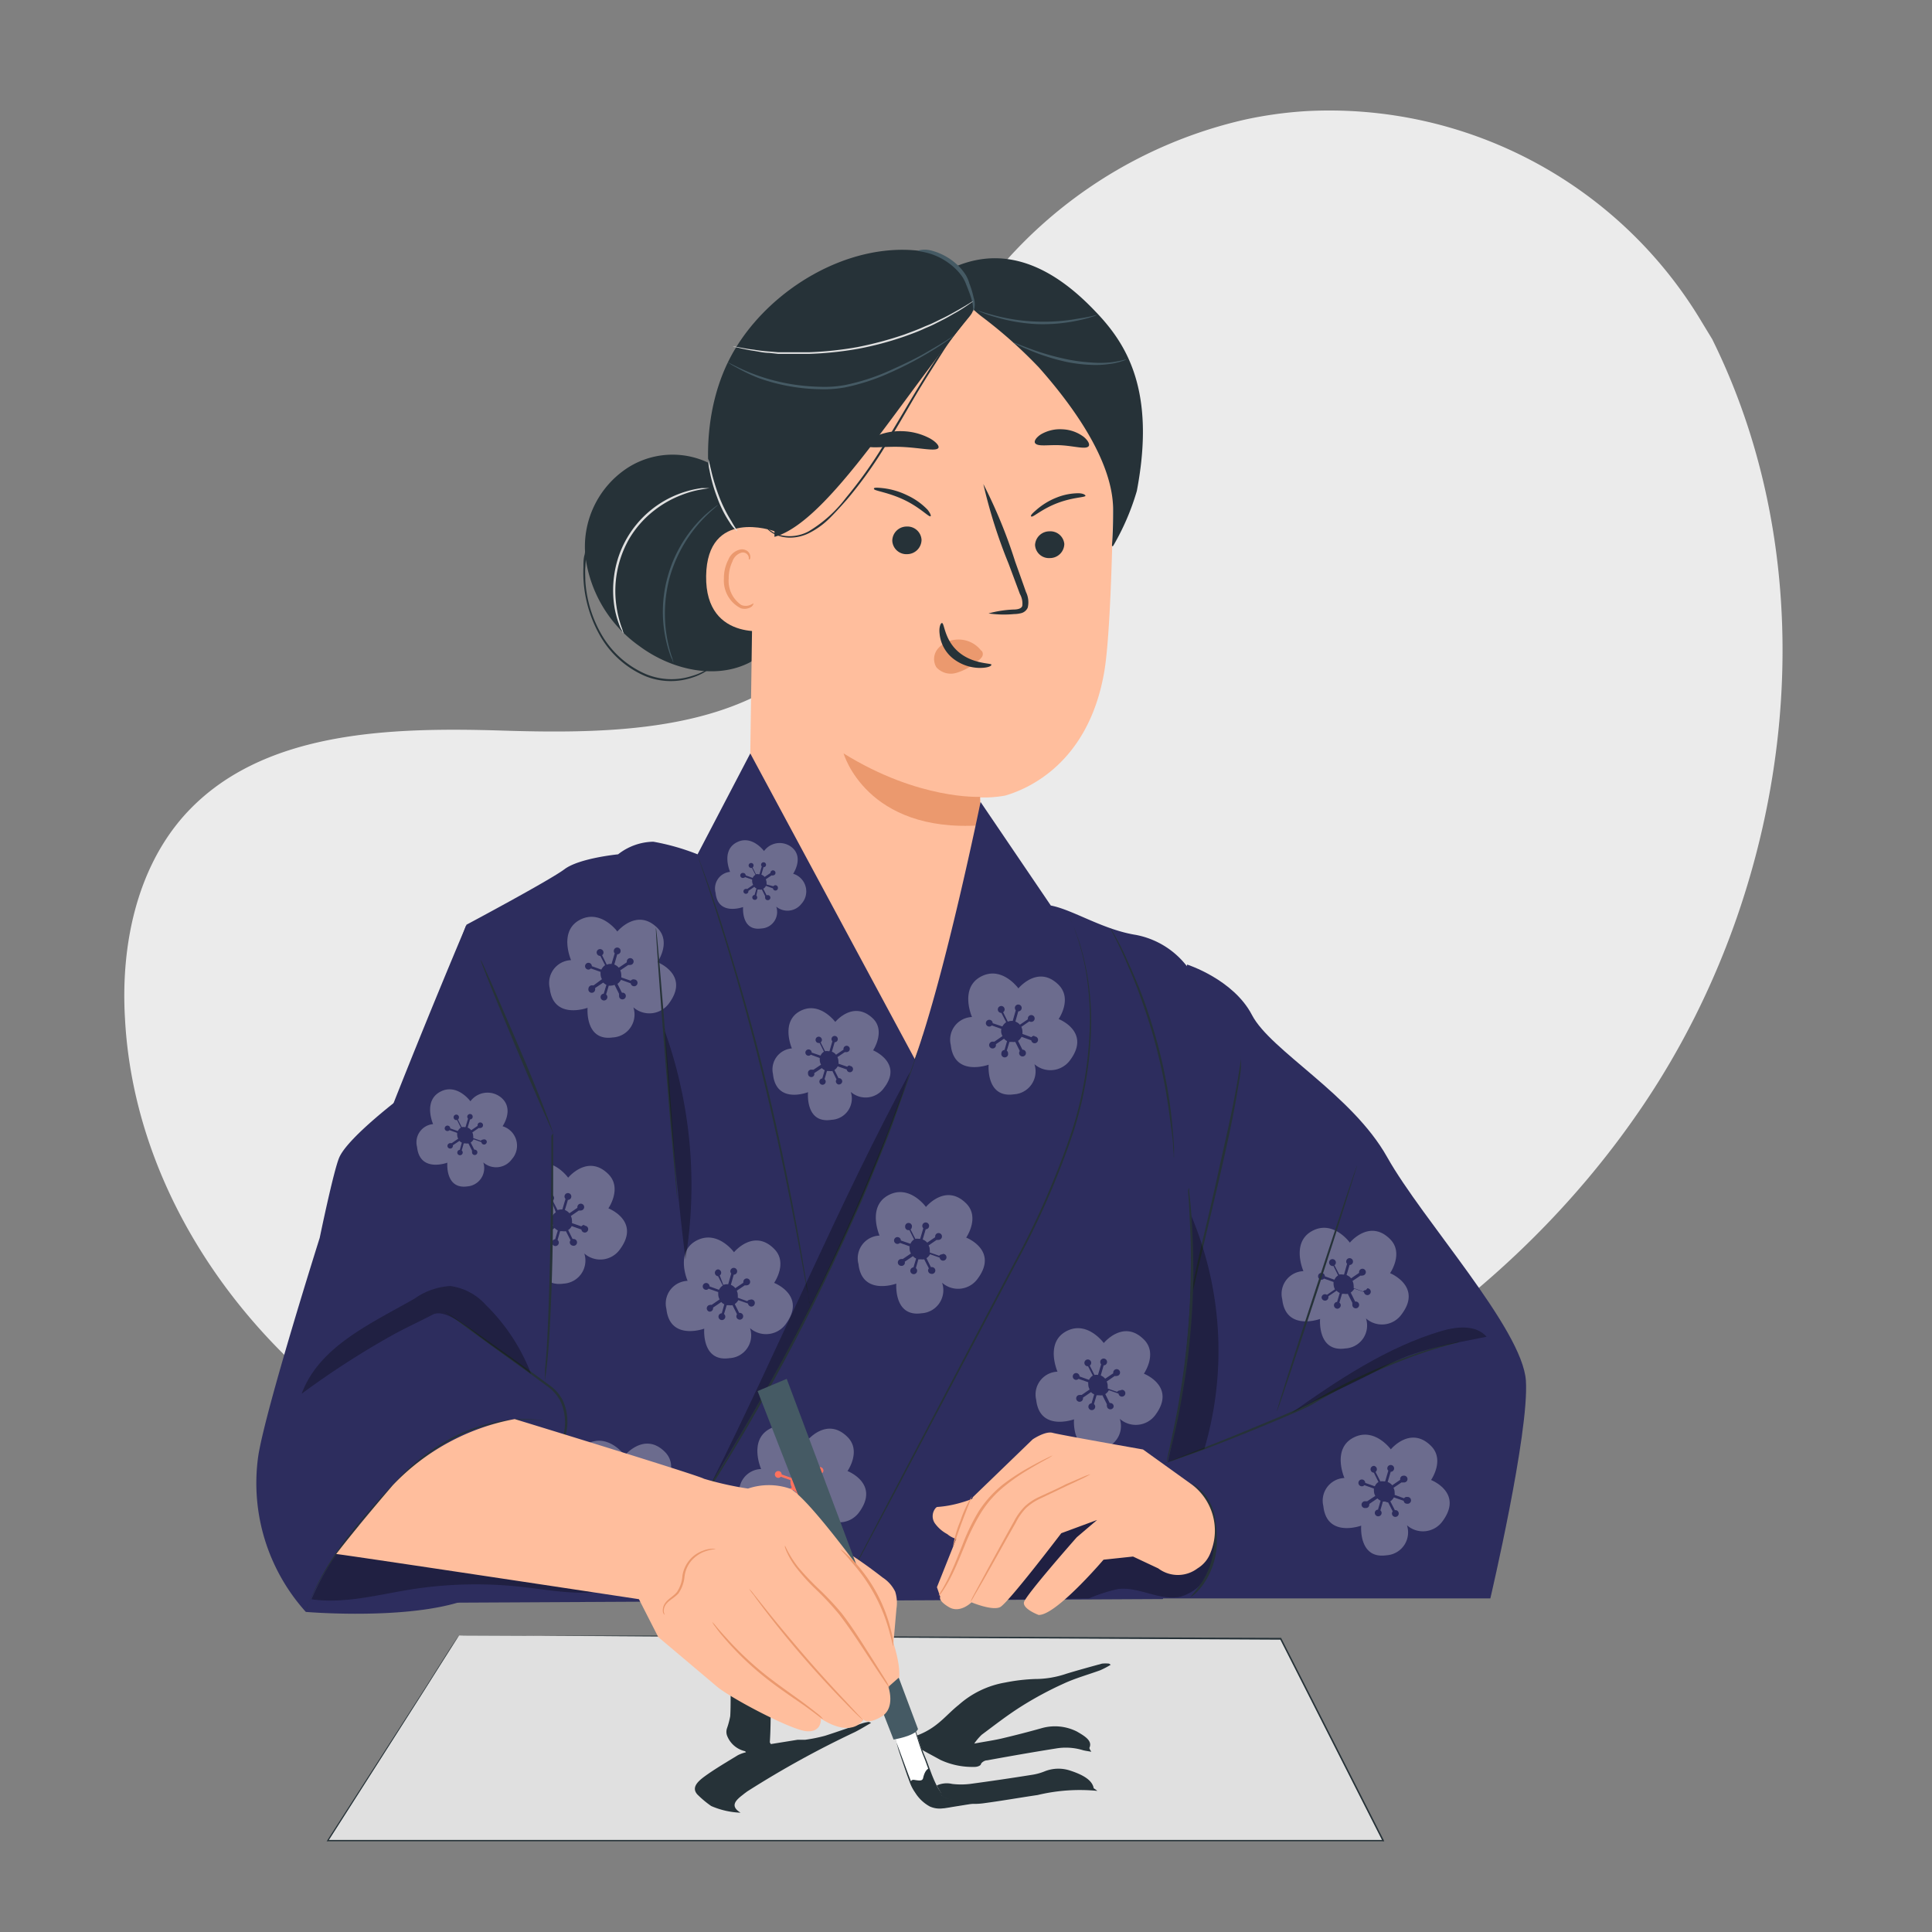 <svg xmlns="http://www.w3.org/2000/svg" viewBox="0 0 153.19 153.19"><rect x="0" y="0" width="153.19" height="153.19" fill="#808080" stroke="none"/><defs><style>.cls-1{fill:#ebebeb;}.cls-2{fill:#263238;}.cls-3{fill:#ffbe9d;}.cls-4{fill:#eb996e;}.cls-5{fill:#455a64;}.cls-6{fill:#e0e0e0;}.cls-7{fill:#2d2d5e;}.cls-8{opacity:0.3;}.cls-9{fill:#fff;}.cls-10{fill:#ff725e;}.cls-11,.cls-12{fill:none;}.cls-11{stroke:#fff2ec;stroke-miterlimit:10;}</style></defs><title>4612875</title><g id="Background_Simple" data-name="Background Simple"><path class="cls-1" d="M151.69,30.76l-.79-1.3a34.39,34.39,0,0,0-31.38-16.78,31.91,31.91,0,0,0-4.86.67A36.1,36.1,0,0,0,88.92,35.72c-2.45,6.57-3.13,14.14-7.78,19.36-6,6.79-16.31,7-25.33,6.72s-19.29,0-25.31,6.77c-3.77,4.27-5,10.34-4.66,16.06.8,15.14,11.35,28.67,24.76,35.4s29.21,7.33,43.89,4.37c20.57-4.15,40.12-15.53,51.88-33.12S161.1,49.74,151.69,30.76Z" transform="translate(-15.93 -3.87)"/></g><g id="Character"><path class="cls-2" d="M78.94,48.24a10.76,10.76,0,0,0-5.89-7.12h0a6.6,6.6,0,0,0-7.27-.21,7.46,7.46,0,0,0-3.42,7.19,10.31,10.31,0,0,0,4.27,7c2.49,1.85,6,2.7,8.74,1.3A7.53,7.53,0,0,0,78.94,48.24Z" transform="translate(-15.93 -3.87)"/><path class="cls-3" d="M93.87,75.61Z" transform="translate(-15.93 -3.87)"/><path class="cls-3" d="M104.23,41.7A14.47,14.47,0,0,0,91,27.05,14.06,14.06,0,0,0,75.75,40.39L75.3,72.08a2.73,2.73,0,0,0,.56,1.7c2,2.63,9.38,20.06,12.4,20.34S90.16,78,92.57,76.55a2.68,2.68,0,0,0,1.26-2.37l-.19-7.08a0,0,0,0,1,0,0,9.34,9.34,0,0,0,2-.15c1.86-.54,6.54-2.59,7.82-9.66C103.91,54.89,104.14,48.28,104.23,41.7Z" transform="translate(-15.93 -3.87)"/><path class="cls-2" d="M94.31,52.51a8.69,8.69,0,0,1,2-.31c.32,0,.63-.08.68-.3a1.54,1.54,0,0,0-.19-.93l-.9-2.41a41.09,41.09,0,0,1-2-6.31,39.73,39.73,0,0,1,2.52,6.14c.3.84.59,1.65.86,2.42a1.84,1.84,0,0,1,.14,1.24.77.77,0,0,1-.53.44,2.36,2.36,0,0,1-.55.07A8.61,8.61,0,0,1,94.31,52.51Z" transform="translate(-15.93 -3.87)"/><path class="cls-2" d="M100.32,47a1.14,1.14,0,0,1-1.15,1.12A1.1,1.1,0,0,1,98,47.08,1.14,1.14,0,0,1,99.14,46,1.11,1.11,0,0,1,100.32,47Z" transform="translate(-15.93 -3.87)"/><path class="cls-2" d="M102,43.19c-.1.13-1,.11-2.2.56s-1.92,1.11-2.07,1.08,0-.21.34-.5a5.5,5.5,0,0,1,1.62-1,4.73,4.73,0,0,1,1.79-.35C101.87,43,102,43.13,102,43.19Z" transform="translate(-15.93 -3.87)"/><path class="cls-2" d="M89,46.68a1.15,1.15,0,0,1-1.14,1.13,1.12,1.12,0,0,1-1.18-1.06,1.14,1.14,0,0,1,1.14-1.13A1.12,1.12,0,0,1,89,46.68Z" transform="translate(-15.93 -3.87)"/><path class="cls-2" d="M89.69,44.81c-.18,0-.86-.73-2.08-1.31s-2.28-.7-2.37-.84.17-.14.64-.09a5.9,5.9,0,0,1,2,.58,5.32,5.32,0,0,1,1.6,1.14C89.73,44.61,89.78,44.81,89.69,44.81Z" transform="translate(-15.93 -3.87)"/><path class="cls-4" d="M93.64,67.05s-4.84.27-10.82-3.44c0,0,1.79,6.32,10.88,5.7Z" transform="translate(-15.93 -3.87)"/><path class="cls-4" d="M93.73,55.46a2.26,2.26,0,0,0-2-.87,2.06,2.06,0,0,0-1.43.71,1.27,1.27,0,0,0-.13,1.47,1.53,1.53,0,0,0,1.63.44,4.46,4.46,0,0,0,1.62-.9,1.38,1.38,0,0,0,.37-.35.42.42,0,0,0,0-.46" transform="translate(-15.93 -3.87)"/><path class="cls-2" d="M90.62,53.27c.2,0,.18,1.33,1.32,2.3s2.6.87,2.6,1-.32.26-.94.26a3.5,3.5,0,0,1-2.17-.8,2.86,2.86,0,0,1-1-1.93C90.37,53.59,90.52,53.26,90.62,53.27Z" transform="translate(-15.93 -3.87)"/><path class="cls-2" d="M90.34,39.38c-.17.31-1.38,0-2.86-.07s-2.71.18-2.86-.14c-.07-.16.18-.44.7-.69a4.85,4.85,0,0,1,2.19-.42,4.93,4.93,0,0,1,2.17.58C90.18,38.93,90.41,39.23,90.34,39.38Z" transform="translate(-15.93 -3.87)"/><path class="cls-2" d="M102.25,39.25c-.22.27-1.08,0-2.12-.07S98.22,39.32,98,39c-.09-.14.06-.42.45-.68a3,3,0,0,1,1.73-.41,3,3,0,0,1,1.68.6C102.24,38.83,102.35,39.12,102.25,39.25Z" transform="translate(-15.93 -3.87)"/><path class="cls-2" d="M92,25.42a4.22,4.22,0,0,0-3.31-1.68c-5.57-.59-11.6,3-14.49,7.83S71.48,43.33,74,48.35l2.81-1.81c4.31-.46,10.32-10.76,16.08-17.69C93.59,28,92.63,26.35,92,25.42Z" transform="translate(-15.93 -3.87)"/><path class="cls-2" d="M102.78,28.56C100.35,26,96.44,23,91.71,25c-.64,1.38.86,3.06,2.1,4A36.82,36.82,0,0,1,98.3,33c2.46,2.77,5.89,7.3,5.89,11.28,0,3.07-.2,2.93,0,2.88a19.32,19.32,0,0,0,1.88-4.36C107.6,34.78,105.22,31.09,102.78,28.56Z" transform="translate(-15.93 -3.87)"/><path class="cls-3" d="M77.34,46c-.13-.07-5.34-1.86-5.42,3.54s5.36,4.36,5.37,4.2S77.34,46,77.34,46Z" transform="translate(-15.93 -3.87)"/><path class="cls-4" d="M75.67,51.71s-.1.06-.26.13a.92.92,0,0,1-.7,0,2.31,2.31,0,0,1-1-2.1A3.06,3.06,0,0,1,74,48.4a1.09,1.09,0,0,1,.72-.71.48.48,0,0,1,.55.27c.07.15,0,.26.06.27s.12-.09.08-.32a.61.61,0,0,0-.21-.34.74.74,0,0,0-.52-.14,1.33,1.33,0,0,0-1,.82,3.16,3.16,0,0,0-.35,1.5,2.45,2.45,0,0,0,1.34,2.35,1,1,0,0,0,.86-.13C75.66,51.84,75.69,51.72,75.67,51.71Z" transform="translate(-15.93 -3.87)"/><path class="cls-5" d="M88.71,23.74a2,2,0,0,1,1.08,0,4.78,4.78,0,0,1,2.26,1.34,4.35,4.35,0,0,1,.46.6,2.61,2.61,0,0,1,.28.66,7.24,7.24,0,0,1,.34,1.12,1.67,1.67,0,0,1,0,1.09c-.06,0,0-.42-.18-1-.09-.31-.23-.67-.39-1.07a3.56,3.56,0,0,0-.28-.59,4.32,4.32,0,0,0-.43-.55A5.15,5.15,0,0,0,89.73,24C89.12,23.81,88.71,23.8,88.71,23.74Z" transform="translate(-15.93 -3.87)"/><path class="cls-6" d="M74.39,46a2.68,2.68,0,0,1-.6-.7,9.14,9.14,0,0,1-1-2,12.05,12.05,0,0,1-.6-2.13,3.41,3.41,0,0,1-.09-.91s.08.34.21.88a16,16,0,0,0,.64,2.1,11.39,11.39,0,0,0,1,2C74.18,45.67,74.41,45.94,74.39,46Z" transform="translate(-15.93 -3.87)"/><path class="cls-2" d="M92.88,28.85l-.16.2-.46.57c-.4.51-1,1.24-1.6,2.19s-1.36,2.11-2.13,3.41S86.93,38,86,39.45a33.56,33.56,0,0,1-2.89,4c-.5.57-1,1.12-1.47,1.58a6.37,6.37,0,0,1-1.54,1.1,3.42,3.42,0,0,1-1.51.37,2.9,2.9,0,0,1-1.15-.23,2.19,2.19,0,0,1-.62-.41l-.13-.14,0-.06a2.75,2.75,0,0,0,.81.55A3.18,3.18,0,0,0,80.05,46,10.4,10.4,0,0,0,83,43.35a34.51,34.51,0,0,0,2.87-4c.93-1.48,1.76-2.92,2.54-4.22s1.5-2.46,2.16-3.4a26.75,26.75,0,0,1,1.65-2.16L92.7,29C92.81,28.91,92.87,28.84,92.88,28.85Z" transform="translate(-15.93 -3.87)"/><path class="cls-2" d="M73.5,55.32a3,3,0,0,1-.49.81,4.61,4.61,0,0,1-2.14,1.45,5.38,5.38,0,0,1-3.8-.11,7.55,7.55,0,0,1-3.5-3.09,10.11,10.11,0,0,1-1.38-5.55c0-.35,0-.68.1-1a11.58,11.58,0,0,1,.4-1.75,9.31,9.31,0,0,1,1.14-2.33c.16-.26.33-.44.42-.57l.16-.18s-.2.27-.52.79a9.71,9.71,0,0,0-1.08,2.33,10.07,10.07,0,0,0-.38,1.73c-.06.31-.06.64-.09,1s0,.69,0,1.05a9.74,9.74,0,0,0,1.36,4.41,7.5,7.5,0,0,0,3.42,3,5.3,5.3,0,0,0,3.7.15A4.6,4.6,0,0,0,73,56.09,6.4,6.4,0,0,0,73.5,55.32Z" transform="translate(-15.93 -3.87)"/><path class="cls-6" d="M65.37,54.1,65.29,54c0-.1-.12-.23-.19-.42a7.3,7.3,0,0,1-.46-1.64,8.45,8.45,0,0,1,0-2.53,8.09,8.09,0,0,1,5.29-6.44,8.11,8.11,0,0,1,1.65-.4c.2,0,.36,0,.47,0h.16l-.62.1a7.86,7.86,0,0,0-1.62.45,8.28,8.28,0,0,0-2.16,1.22,8,8,0,0,0-2,2.27,8.33,8.33,0,0,0-1,5.34,8.7,8.7,0,0,0,.4,1.64A3.52,3.52,0,0,1,65.37,54.1Z" transform="translate(-15.93 -3.87)"/><path class="cls-5" d="M69.33,56.41a.94.94,0,0,1-.06-.12c0-.09-.1-.21-.16-.38a10.33,10.33,0,0,1-.22-6.38,10.49,10.49,0,0,1,2.43-4.31,8.83,8.83,0,0,1,1.1-1c.14-.12.26-.19.33-.25l.13-.07-.42.37a12.57,12.57,0,0,0-1.06,1.05,11.18,11.18,0,0,0-2.35,4.26,11,11,0,0,0-.23,4.87,10.84,10.84,0,0,0,.36,1.45A3.14,3.14,0,0,1,69.33,56.41Z" transform="translate(-15.93 -3.87)"/><path class="cls-6" d="M74.05,31.36l.2,0,.57.1c.25.05.55.1.91.14a11.72,11.72,0,0,0,1.2.14l.7.06.77,0c.53,0,1.09,0,1.68,0a27.33,27.33,0,0,0,3.84-.41,28.36,28.36,0,0,0,3.73-1c.56-.21,1.09-.4,1.57-.62.24-.1.48-.19.7-.3l.64-.31c.41-.19.76-.39,1.07-.56s.58-.33.8-.46l.49-.3a1.11,1.11,0,0,1,.18-.09.62.62,0,0,1-.16.12l-.48.33c-.21.14-.47.31-.78.48s-.66.39-1.07.59l-.63.32c-.22.11-.46.21-.7.31-.48.23-1,.42-1.58.63a25.42,25.42,0,0,1-3.75,1,27.67,27.67,0,0,1-3.86.4c-.6,0-1.17,0-1.7,0l-.76,0-.71-.08c-.45,0-.85-.11-1.21-.16s-.65-.12-.9-.17l-.57-.13C74.11,31.39,74.05,31.37,74.05,31.36Z" transform="translate(-15.93 -3.87)"/><path class="cls-5" d="M91.56,30.49l-.15.12a5.4,5.4,0,0,1-.45.33c-.4.28-1,.67-1.75,1.1a27.34,27.34,0,0,1-2.73,1.39,16.71,16.71,0,0,1-3.56,1.16,9.29,9.29,0,0,1-2,.14,14.6,14.6,0,0,1-1.8-.14,15.28,15.28,0,0,1-3-.73A14,14,0,0,1,74.31,33a5.23,5.23,0,0,1-.49-.28c-.11-.07-.17-.1-.16-.11s.24.12.68.33a14.66,14.66,0,0,0,1.89.78,15.42,15.42,0,0,0,3,.69,16.54,16.54,0,0,0,1.79.13,8.92,8.92,0,0,0,1.91-.14,16.8,16.8,0,0,0,3.53-1.14c1-.45,2-.92,2.73-1.34s1.36-.79,1.77-1.05l.47-.31C91.5,30.51,91.55,30.48,91.56,30.49Z" transform="translate(-15.93 -3.87)"/><path class="cls-5" d="M102.9,28.85a1.52,1.52,0,0,1-.35.13,8.55,8.55,0,0,1-1,.27,13.44,13.44,0,0,1-3.38.32A13.71,13.71,0,0,1,94.83,29a7.31,7.31,0,0,1-1-.34,1.19,1.19,0,0,1-.34-.16s.51.17,1.34.39a15.09,15.09,0,0,0,3.32.48,15.28,15.28,0,0,0,3.35-.25C102.38,29,102.89,28.82,102.9,28.85Z" transform="translate(-15.93 -3.87)"/><path class="cls-5" d="M105.22,32.38a1.12,1.12,0,0,1-.34.13,2.56,2.56,0,0,1-.41.12,4,4,0,0,1-.56.1,7.67,7.67,0,0,1-1.49.07,12.28,12.28,0,0,1-1.81-.21,16.35,16.35,0,0,1-3.15-1c-.39-.16-.7-.3-.91-.41a1.71,1.71,0,0,1-.32-.19s.49.2,1.27.49a20.18,20.18,0,0,0,3.14.9,13.73,13.73,0,0,0,1.79.23,8.46,8.46,0,0,0,1.46,0C104.72,32.53,105.21,32.34,105.22,32.38Z" transform="translate(-15.93 -3.87)"/><path class="cls-7" d="M110.06,80.35s3.67,1.17,5.14,4,7.93,6.29,10.72,11.27,10.73,13.62,11,17.73-2.82,17.26-2.82,17.26h-26l-2.45-33.63Z" transform="translate(-15.93 -3.87)"/><path class="cls-7" d="M75.42,63.61l-4.18,8a18,18,0,0,0-3.51-1,4.64,4.64,0,0,0-2.79,1s-3.08.3-4.25,1.18-7.77,4.4-7.77,4.4S38.69,110.67,39.13,116s2.2,15,2.2,15l66.81-.34s3.43-21.8,3.58-30.6a130.82,130.82,0,0,0-1.62-19.5A6.68,6.68,0,0,0,106,78c-2.64-.42-5-2-6.75-2.33l-5.57-8.21s-2.79,13.66-5.22,20.38Z" transform="translate(-15.93 -3.87)"/><path class="cls-2" d="M89.08,86l0,.12-.11.36-.46,1.37c-.19.59-.44,1.32-.75,2.16s-.63,1.79-1,2.83-.84,2.2-1.34,3.41-1,2.52-1.64,3.88c-1.19,2.71-2.57,5.66-4.12,8.71s-3.14,5.89-4.63,8.45c-.76,1.27-1.48,2.49-2.18,3.6s-1.36,2.15-2,3.09-1.18,1.77-1.68,2.51-.94,1.36-1.31,1.87L67,129.52l-.22.3c0,.07-.08.11-.08.1l.07-.11.21-.31.81-1.19c.36-.51.79-1.14,1.28-1.89s1.06-1.57,1.66-2.52,1.27-2,2-3.1,1.41-2.32,2.16-3.6c1.49-2.56,3.06-5.41,4.62-8.45s2.93-6,4.13-8.69c.59-1.36,1.15-2.65,1.64-3.87s1-2.36,1.36-3.4.76-2,1.07-2.83.57-1.55.78-2.14.37-1,.49-1.36l.13-.35C89.06,86,89.07,86,89.08,86Z" transform="translate(-15.93 -3.87)"/><path class="cls-2" d="M80.11,107.21a.66.66,0,0,1,0-.09l-.06-.27c0-.26-.11-.61-.19-1-.17-.93-.41-2.25-.71-3.87-.62-3.26-1.52-7.76-2.72-12.68s-2.49-9.32-3.5-12.48c-.5-1.58-.92-2.86-1.22-3.73-.14-.44-.26-.78-.34-1l-.08-.26,0-.1s0,0,0,.09l.1.26.37,1c.32.87.76,2.15,1.28,3.72,1,3.16,2.34,7.56,3.54,12.48s2.09,9.43,2.68,12.7c.29,1.63.51,3,.65,3.87l.17,1.06,0,.28A.62.62,0,0,1,80.11,107.21Z" transform="translate(-15.93 -3.87)"/><path class="cls-2" d="M100.72,76.59a.73.73,0,0,1,.07.13l.18.4c.07.18.17.39.26.66s.22.56.32.91a20.89,20.89,0,0,1,.61,2.59,22.48,22.48,0,0,1,.29,3.5,29.25,29.25,0,0,1-1.46,9A64.72,64.72,0,0,1,96.51,104L87,122l-2.9,5.43c-.35.64-.62,1.13-.8,1.48l-.21.38-.08.12.06-.13.2-.39.77-1.49c.68-1.29,1.65-3.16,2.86-5.45,2.42-4.61,5.78-11,9.48-18a65.79,65.79,0,0,0,4.48-10.22,29.68,29.68,0,0,0,1.49-9,23.91,23.91,0,0,0-.26-3.49,19.33,19.33,0,0,0-.59-2.58c-.09-.35-.21-.65-.3-.91a5.38,5.38,0,0,0-.25-.67l-.16-.4Z" transform="translate(-15.93 -3.87)"/><path class="cls-2" d="M109,95.64a.55.55,0,0,1,0-.2l-.05-.55c0-.48-.1-1.18-.21-2s-.25-1.88-.46-3-.49-2.35-.84-3.62-.76-2.46-1.15-3.54-.8-2-1.15-2.81-.66-1.42-.88-1.85l-.25-.5c0-.12-.08-.18-.07-.18a1.21,1.21,0,0,1,.1.16l.28.49c.24.42.56,1,.93,1.83s.78,1.74,1.19,2.81.8,2.27,1.16,3.54.63,2.51.84,3.64.34,2.15.42,3,.14,1.56.16,2v.76Z" transform="translate(-15.93 -3.87)"/><path class="cls-2" d="M131.66,110.28l-.25.07c-.16.05-.41.1-.72.2-.62.16-1.51.43-2.59.82a48,48,0,0,0-8.11,3.86c-.79.42-1.58.73-2.35,1.06l-2.21.92c-1.41.57-2.69,1.08-3.76,1.49s-2,.72-2.57.93l-.71.23-.25.07a1.13,1.13,0,0,1,.24-.1l.7-.26,2.54-1c1.07-.42,2.35-.93,3.75-1.52l2.21-.92c.75-.33,1.56-.66,2.32-1.06a44.47,44.47,0,0,1,8.16-3.82c1.09-.38,2-.63,2.62-.78.31-.08.56-.12.72-.16A.74.74,0,0,1,131.66,110.28Z" transform="translate(-15.93 -3.87)"/><path class="cls-2" d="M110.3,107.21s0-.07,0-.2l.09-.58c.09-.5.23-1.22.42-2.11.38-1.78,1-4.22,1.59-6.91s1.17-5.15,1.49-6.94c.17-.89.28-1.61.36-2.11l.08-.58a.69.69,0,0,1,0-.2s0,.07,0,.2l0,.58c0,.51-.15,1.24-.3,2.14-.29,1.79-.82,4.24-1.45,6.94s-1.21,5.12-1.63,6.91c-.2.87-.36,1.58-.47,2.09l-.13.57Z" transform="translate(-15.93 -3.87)"/><g class="cls-8"><path class="cls-9" d="M61.21,80s-1-2.27.67-3.18,3,.91,3,.91,1.56-1.9,3.18-.28c1.12,1.12,0,2.71,0,2.71s2.59,1,.92,3.26a1.92,1.92,0,0,1-2.83.32,1.82,1.82,0,0,1-1.63,2.39c-2.23.32-2-2.35-2-2.35s-2.72,1-3-1.55A1.81,1.81,0,0,1,61.21,80Z" transform="translate(-15.93 -3.87)"/></g><path class="cls-7" d="M66.16,81.52a.3.3,0,0,0-.22.11l-.75-.26a1.36,1.36,0,0,0,0-.2.86.86,0,0,0-.08-.36l.64-.43a.33.33,0,0,0,.15,0,.27.27,0,1,0-.27-.27.13.13,0,0,0,0,.06l-.64.43a.81.81,0,0,0-.35-.25l.23-.81h0a.27.27,0,1,0-.27-.27.25.25,0,0,0,.07.19l-.25.84h-.09a.72.72,0,0,0-.29.06l-.37-.75,0,0a.27.27,0,0,0,.11-.18.27.27,0,0,0-.54-.07.28.28,0,0,0,.23.3.25.25,0,0,0,.12,0l-.06,0,.38.74a.92.92,0,0,0-.3.35l-.75-.27h0a.28.28,0,0,0-.27-.27.27.27,0,1,0,0,.54.28.28,0,0,0,.19-.09l.77.27a1,1,0,0,0,0,.17.84.84,0,0,0,.11.41L63,82,62.88,82a.27.27,0,0,0-.29.25.27.27,0,1,0,.53.05.27.27,0,0,0,0-.09l.64-.43a1.14,1.14,0,0,0,.25.18l-.21.7a.27.27,0,0,0-.25.27.27.27,0,0,0,.54,0,.28.28,0,0,0-.1-.21l.21-.7a.48.48,0,0,0,.18,0,.88.88,0,0,0,.28-.06l.36.72a.21.21,0,0,0,0,.13.26.26,0,0,0,.23.3.27.27,0,0,0,.3-.23.26.26,0,0,0-.23-.3h-.08l-.35-.7a1,1,0,0,0,.28-.32l.77.28a.27.27,0,0,0,.27.23.27.27,0,0,0,0-.54Z" transform="translate(-15.93 -3.87)"/><g class="cls-8"><path class="cls-9" d="M57.3,99.52s-1-2.27.68-3.19,3,.92,3,.92,1.56-1.91,3.19-.28c1.11,1.11,0,2.71,0,2.71s2.59,1,.91,3.26a1.91,1.91,0,0,1-2.82.32,1.83,1.83,0,0,1-1.64,2.39c-2.22.32-2-2.35-2-2.35s-2.72,1-3-1.55A1.8,1.8,0,0,1,57.3,99.52Z" transform="translate(-15.93 -3.87)"/></g><path class="cls-7" d="M62.25,101a.27.27,0,0,0-.22.11l-.75-.26a.69.69,0,0,0,0-.2.74.74,0,0,0-.09-.36l.64-.44a.3.3,0,0,0,.15,0,.27.27,0,1,0-.27-.27s0,0,0,.06l-.63.43a1,1,0,0,0-.36-.26l.24-.8h0a.27.27,0,1,0-.27-.27.27.27,0,0,0,.08.19l-.25.84h-.1a.87.87,0,0,0-.28.05l-.38-.74,0,0a.32.32,0,0,0,.1-.18.27.27,0,1,0-.3.23h.11l0,0L60,100a.74.74,0,0,0-.29.34L59,100h0a.27.27,0,1,0-.27.27.28.28,0,0,0,.2-.08l.76.27a1,1,0,0,0,.09.57l-.64.44a.26.26,0,0,0-.12,0,.27.27,0,1,0,.24.3.28.28,0,0,0,0-.09l.65-.44a.79.79,0,0,0,.25.19l-.21.7a.27.27,0,0,0-.25.27.27.27,0,1,0,.54,0,.27.27,0,0,0-.1-.21l.2-.7.18,0a.82.82,0,0,0,.28,0l.37.72a.26.26,0,0,0-.06.13.27.27,0,0,0,.23.3.27.27,0,1,0,.07-.53.11.11,0,0,0-.08,0l-.35-.71a.77.77,0,0,0,.28-.31l.77.27a.27.27,0,1,0,.27-.3Z" transform="translate(-15.93 -3.87)"/><g class="cls-8"><path class="cls-9" d="M70.45,105.43s-1-2.27.68-3.18,3,.91,3,.91,1.56-1.9,3.18-.27c1.12,1.11,0,2.7,0,2.7s2.6,1,.92,3.27a1.93,1.93,0,0,1-2.83.32,1.81,1.81,0,0,1-1.63,2.38c-2.23.32-2-2.34-2-2.34s-2.72,1-3-1.56A1.8,1.8,0,0,1,70.45,105.43Z" transform="translate(-15.93 -3.87)"/></g><path class="cls-7" d="M75.4,106.93a.27.27,0,0,0-.22.11l-.75-.27a1.23,1.23,0,0,0,0-.2.86.86,0,0,0-.08-.36l.64-.43a.26.26,0,0,0,.15,0,.27.27,0,1,0-.27-.26.13.13,0,0,0,0,.06l-.64.43a.75.75,0,0,0-.35-.26l.23-.81h0a.27.27,0,1,0-.27-.27.29.29,0,0,0,.07.18l-.24.85h-.1a.93.93,0,0,0-.29.05L73,105l0,0a.25.25,0,0,0,.11-.18.27.27,0,0,0-.23-.3.27.27,0,0,0-.07.53.14.14,0,0,0,.11,0l-.06,0,.38.75a.83.83,0,0,0-.3.34l-.75-.27h0a.27.27,0,1,0-.27.27.22.22,0,0,0,.19-.09l.77.27a1.11,1.11,0,0,0,0,.17.81.81,0,0,0,.11.41l-.64.44a.21.21,0,0,0-.13,0,.27.27,0,0,0-.05.53.27.27,0,0,0,.3-.24.19.19,0,0,0,0-.08l.65-.44a.84.84,0,0,0,.24.18l-.2.71a.27.27,0,1,0,.18.06l.21-.7.18,0a.87.87,0,0,0,.28,0l.36.72a.33.33,0,0,0-.05.12.27.27,0,1,0,.3-.23h-.08l-.35-.7a.92.92,0,0,0,.28-.31l.77.27a.28.28,0,0,0,.27.24.28.28,0,0,0,.27-.27A.27.27,0,0,0,75.4,106.93Z" transform="translate(-15.93 -3.87)"/><g class="cls-8"><path class="cls-9" d="M99.78,112.63s-1-2.27.67-3.19,3,.92,3,.92,1.56-1.91,3.18-.28c1.12,1.11,0,2.71,0,2.71s2.59,1,.92,3.26a1.92,1.92,0,0,1-2.83.32,1.82,1.82,0,0,1-1.63,2.39c-2.23.32-2-2.35-2-2.35s-2.72,1-3-1.55A1.81,1.81,0,0,1,99.78,112.63Z" transform="translate(-15.93 -3.87)"/></g><path class="cls-7" d="M104.73,114.12a.27.27,0,0,0-.22.11l-.75-.26a1.36,1.36,0,0,0,0-.2.86.86,0,0,0-.08-.36l.64-.44a.25.25,0,0,0,.15,0,.27.27,0,1,0-.27-.27.13.13,0,0,0,0,.06l-.64.43a.92.92,0,0,0-.35-.26l.23-.8h0a.27.27,0,0,0,0-.54.27.27,0,0,0-.27.27.32.32,0,0,0,.07.19l-.25.84H103a.93.93,0,0,0-.29,0l-.37-.74,0,0a.29.29,0,0,0,.11-.18.27.27,0,1,0-.31.23h.12l-.06,0,.38.74a.83.83,0,0,0-.3.34l-.75-.27h0a.28.28,0,0,0-.27-.27.27.27,0,0,0,0,.54.27.27,0,0,0,.19-.08l.77.27a.88.88,0,0,0,0,.17.8.8,0,0,0,.11.4l-.64.44a.29.29,0,0,0-.13,0,.27.27,0,1,0,.24.3.27.27,0,0,0,0-.09l.64-.44a.72.72,0,0,0,.25.18l-.21.71a.27.27,0,0,0-.25.27.27.27,0,1,0,.54,0,.27.27,0,0,0-.1-.21l.21-.7.18,0a.87.87,0,0,0,.28,0l.36.72a.19.19,0,0,0,0,.13.27.27,0,0,0,.53.07.26.26,0,0,0-.23-.3.11.11,0,0,0-.08,0l-.35-.71a.84.84,0,0,0,.28-.31l.77.27a.27.27,0,0,0,.27.24.27.27,0,0,0,0-.54Z" transform="translate(-15.93 -3.87)"/><g class="cls-8"><path class="cls-9" d="M119.28,104.66s-1-2.26.68-3.18,3,.92,3,.92,1.56-1.91,3.19-.28c1.11,1.11,0,2.7,0,2.7s2.59,1.05.91,3.27a1.91,1.91,0,0,1-2.82.32,1.82,1.82,0,0,1-1.64,2.38c-2.23.32-2-2.34-2-2.34s-2.72,1-3-1.56A1.8,1.8,0,0,1,119.28,104.66Z" transform="translate(-15.93 -3.87)"/></g><path class="cls-7" d="M124.23,106.16a.27.27,0,0,0-.22.11l-.75-.27a.64.64,0,0,0,0-.2.87.87,0,0,0-.09-.36l.64-.43a.3.3,0,0,0,.15,0,.28.28,0,0,0,.27-.27.27.27,0,1,0-.54,0s0,0,0,.06l-.63.43a.83.83,0,0,0-.36-.26l.24-.8h0a.27.27,0,1,0-.2-.09l-.24.85h-.1a.82.82,0,0,0-.28,0l-.38-.74h0a.25.25,0,0,0,.11-.18.27.27,0,0,0-.23-.3.26.26,0,0,0-.3.23.28.28,0,0,0,.23.31.2.2,0,0,0,.11,0l0,0,.37.75a.74.74,0,0,0-.29.34l-.76-.27h0a.27.27,0,1,0-.27.27.25.25,0,0,0,.2-.09l.76.27a1.11,1.11,0,0,0,0,.17.93.93,0,0,0,.11.41l-.64.44a.21.21,0,0,0-.13-.05.27.27,0,0,0-.29.24.27.27,0,1,0,.54,0,.22.22,0,0,0,0-.08l.65-.44a.76.76,0,0,0,.25.18l-.21.71a.27.27,0,0,0-.25.27.28.28,0,0,0,.27.27.28.28,0,0,0,.27-.27.25.25,0,0,0-.11-.21l.21-.7.18,0a.87.87,0,0,0,.28,0l.36.72a.33.33,0,0,0,0,.12.27.27,0,1,0,.3-.23h-.08l-.35-.71a.92.92,0,0,0,.28-.31l.77.27a.28.28,0,0,0,.27.24.27.27,0,1,0,0-.54Z" transform="translate(-15.93 -3.87)"/><g class="cls-8"><path class="cls-9" d="M122.53,121.06s-1-2.27.68-3.18,3,.91,3,.91,1.56-1.9,3.19-.27c1.11,1.11,0,2.7,0,2.7s2.59,1,.91,3.27a1.91,1.91,0,0,1-2.82.32,1.82,1.82,0,0,1-1.63,2.38c-2.23.32-2-2.35-2-2.35s-2.73,1-3-1.55A1.8,1.8,0,0,1,122.53,121.06Z" transform="translate(-15.93 -3.87)"/></g><path class="cls-7" d="M127.48,122.56a.27.27,0,0,0-.22.11l-.75-.27a.64.64,0,0,0,0-.2.74.74,0,0,0-.09-.36l.64-.43a.28.28,0,0,0,.15,0,.27.27,0,1,0,0-.53.26.26,0,0,0-.26.26v.07l-.63.43a.83.83,0,0,0-.36-.26l.24-.81h0a.27.27,0,1,0-.27-.27.25.25,0,0,0,.08.18l-.25.85h-.1a.87.87,0,0,0-.28,0l-.38-.75,0,0a.27.27,0,0,0-.13-.48.27.27,0,0,0-.07.53.17.17,0,0,0,.12,0l-.06,0,.37.75a.74.74,0,0,0-.29.34l-.76-.27h0a.27.27,0,1,0-.27.27.25.25,0,0,0,.2-.09l.76.27a1,1,0,0,0,0,.17.81.81,0,0,0,.11.41l-.65.43a.25.25,0,0,0-.12,0,.27.27,0,1,0,0,.53.26.26,0,0,0,.29-.24.19.19,0,0,0,0-.08l.65-.44a.76.76,0,0,0,.25.18l-.21.71a.26.26,0,0,0-.25.26.27.27,0,0,0,.54,0,.26.26,0,0,0-.1-.2l.2-.7.18,0A.93.93,0,0,0,126,123l.36.71a.31.31,0,0,0-.06.13.27.27,0,1,0,.31-.23h-.08l-.36-.7a.83.83,0,0,0,.28-.31l.78.27a.25.25,0,0,0,.26.23.27.27,0,1,0,0-.53Z" transform="translate(-15.93 -3.87)"/><g class="cls-8"><path class="cls-9" d="M78.72,87s-.92-2.1.63-2.95,2.81.85,2.81.85,1.44-1.77,3-.26c1,1,0,2.51,0,2.51s2.41,1,.85,3a1.78,1.78,0,0,1-2.62.3,1.69,1.69,0,0,1-1.52,2.21C79.75,93,80,90.47,80,90.47s-2.53,1-2.78-1.44A1.67,1.67,0,0,1,78.72,87Z" transform="translate(-15.93 -3.87)"/></g><path class="cls-7" d="M83.31,88.35a.26.26,0,0,0-.2.1l-.7-.24a.58.58,0,0,0,0-.19.73.73,0,0,0-.08-.33l.59-.4a.33.33,0,0,0,.14,0,.25.25,0,0,0,0-.5.25.25,0,0,0-.25.25s0,0,0,.06l-.59.4a.73.73,0,0,0-.33-.24l.22-.75h0a.25.25,0,1,0-.25-.25.24.24,0,0,0,.07.17l-.23.79h-.09a.75.75,0,0,0-.26,0l-.35-.7,0,0a.27.27,0,0,0,.1-.17.26.26,0,0,0-.22-.28.25.25,0,0,0-.28.22.25.25,0,0,0,.21.28h.11l0,0,.34.69a.74.74,0,0,0-.27.31l-.7-.24h0a.25.25,0,0,0-.5,0,.25.25,0,0,0,.25.25.23.23,0,0,0,.18-.08l.71.26a.76.76,0,0,0,0,.15.8.8,0,0,0,.1.38l-.6.4a.21.21,0,0,0-.11,0A.26.26,0,0,0,80,89a.26.26,0,0,0,.23.27.24.24,0,0,0,.26-.31l.6-.4a1.24,1.24,0,0,0,.23.17l-.19.65a.25.25,0,0,0-.23.25.25.25,0,1,0,.41-.19l.19-.65.16,0a.81.81,0,0,0,.27,0l.33.67a.22.22,0,0,0-.05.11.26.26,0,0,0,.21.29.27.27,0,0,0,.29-.22.26.26,0,0,0-.22-.28h-.07l-.33-.65a.73.73,0,0,0,.26-.29l.72.25a.25.25,0,1,0,.24-.28Z" transform="translate(-15.93 -3.87)"/><g class="cls-8"><path class="cls-9" d="M73.82,73s-.73-1.65.49-2.32,2.2.67,2.2.67a1.53,1.53,0,0,1,2.31-.2c.81.81,0,2,0,2a1.46,1.46,0,0,1,.66,2.38,1.4,1.4,0,0,1-2,.23,1.31,1.31,0,0,1-1.18,1.73c-1.62.23-1.45-1.7-1.45-1.7s-2,.74-2.18-1.13A1.32,1.32,0,0,1,73.82,73Z" transform="translate(-15.93 -3.87)"/></g><path class="cls-7" d="M77.41,74.06a.21.21,0,0,0-.16.08L76.71,74a.68.68,0,0,0,0-.14.76.76,0,0,0-.06-.27l.46-.31a.2.2,0,0,0,.11,0,.2.2,0,1,0-.2-.19s0,0,0,0l-.46.31a.68.68,0,0,0-.26-.18l.17-.59h0a.19.19,0,0,0,.2-.19.2.2,0,0,0-.2-.2.19.19,0,0,0-.19.2.19.19,0,0,0,.05.13l-.18.62h-.07a.52.52,0,0,0-.21,0l-.27-.54h0a.18.18,0,0,0,.08-.13.19.19,0,0,0-.17-.22.2.2,0,0,0-.22.17.21.21,0,0,0,.17.22h.09l0,0,.28.54a.59.59,0,0,0-.22.25l-.55-.2h0a.2.2,0,0,0-.19-.19.2.2,0,1,0,0,.39.25.25,0,0,0,.14-.06l.56.19a.51.51,0,0,0,0,.13.6.6,0,0,0,.08.29l-.46.32-.1,0a.2.2,0,0,0-.21.18.19.19,0,0,0,.18.21.2.2,0,0,0,.21-.17v-.06l.47-.32a.7.7,0,0,0,.17.13l-.15.51a.2.2,0,0,0-.18.2.19.19,0,0,0,.2.19.18.18,0,0,0,.19-.19.2.2,0,0,0-.07-.15L76,74.4h.13a.52.52,0,0,0,.21,0l.26.53a.13.13,0,0,0,0,.09.19.19,0,0,0,.17.22.2.2,0,1,0,0-.39h-.06l-.26-.51a.52.52,0,0,0,.21-.23l.56.2a.19.19,0,0,0,.19.17.19.19,0,0,0,.2-.19A.2.2,0,0,0,77.41,74.06Z" transform="translate(-15.93 -3.87)"/><g class="cls-8"><path class="cls-9" d="M76.28,120.35s-1-2.27.67-3.18,3,.91,3,.91,1.55-1.9,3.18-.27c1.12,1.11,0,2.7,0,2.7s2.59,1,.92,3.27a1.92,1.92,0,0,1-2.83.31,1.82,1.82,0,0,1-1.63,2.39c-2.23.32-2-2.35-2-2.35s-2.72,1-3-1.55A1.8,1.8,0,0,1,76.28,120.35Z" transform="translate(-15.93 -3.87)"/></g><path class="cls-10" d="M81.22,121.85A.25.25,0,0,0,81,122l-.76-.27a.64.64,0,0,0,0-.2.86.86,0,0,0-.08-.36l.64-.43a.24.24,0,0,0,.15,0,.27.27,0,1,0-.27-.27.15.15,0,0,0,0,.07l-.64.43a.73.73,0,0,0-.36-.26l.24-.81h0a.27.27,0,0,0,0-.54.28.28,0,0,0-.27.27.25.25,0,0,0,.08.18l-.25.85h-.09a.88.88,0,0,0-.29,0l-.37-.75,0,0a.25.25,0,0,0,.11-.18.28.28,0,0,0-.23-.3.27.27,0,0,0-.31.23.26.26,0,0,0,.23.3.17.17,0,0,0,.12,0l-.06,0,.37.75a.88.88,0,0,0-.29.34l-.76-.27h0a.27.27,0,1,0-.27.27.25.25,0,0,0,.2-.09l.77.27a1,1,0,0,0,0,.17.81.81,0,0,0,.11.41l-.64.43a.28.28,0,0,0-.13,0,.27.27,0,1,0,.24.29.21.21,0,0,0,0-.08l.64-.44a.88.88,0,0,0,.25.18l-.21.71a.26.26,0,0,0-.25.26.27.27,0,1,0,.54,0,.26.26,0,0,0-.1-.2l.21-.7.18,0a.87.87,0,0,0,.28,0l.36.71a.21.21,0,0,0,0,.13.27.27,0,0,0,.23.31.28.28,0,0,0,.3-.23.27.27,0,0,0-.23-.31h-.08l-.36-.7a.83.83,0,0,0,.28-.31l.78.27a.27.27,0,1,0,.26-.3Z" transform="translate(-15.93 -3.87)"/><g class="cls-8"><path class="cls-9" d="M85.67,101.84s-1-2.27.68-3.19,3,.92,3,.92,1.56-1.91,3.19-.28c1.11,1.11,0,2.71,0,2.71s2.59,1,.91,3.26a1.91,1.91,0,0,1-2.82.32A1.83,1.83,0,0,1,89,108c-2.22.32-2-2.35-2-2.35s-2.72,1-3-1.55A1.8,1.8,0,0,1,85.67,101.84Z" transform="translate(-15.93 -3.87)"/></g><path class="cls-7" d="M90.62,103.33a.27.27,0,0,0-.22.11l-.75-.26a.69.69,0,0,0,0-.2.74.74,0,0,0-.09-.36l.64-.44a.3.3,0,0,0,.15,0,.27.27,0,1,0-.27-.27s0,0,0,.06l-.63.43a.9.9,0,0,0-.36-.25l.24-.81h0a.27.27,0,1,0-.27-.27.27.27,0,0,0,.08.19l-.25.84h-.1a.87.87,0,0,0-.28,0l-.38-.74,0,0a.29.29,0,0,0,.1-.18.27.27,0,1,0-.53-.07.27.27,0,0,0,.23.3h.11l0,0,.37.74a.74.74,0,0,0-.29.34l-.76-.26h0a.27.27,0,0,0-.54,0,.27.27,0,0,0,.27.27.28.28,0,0,0,.2-.08l.76.27a.91.91,0,0,0,0,.17.77.77,0,0,0,.11.4l-.65.44a.26.26,0,0,0-.12,0,.27.27,0,1,0,0,.54.26.26,0,0,0,.28-.33l.65-.44a.79.79,0,0,0,.25.19l-.21.7a.27.27,0,0,0-.25.27.27.27,0,0,0,.54,0,.27.27,0,0,0-.1-.21l.2-.7a.55.55,0,0,0,.18,0,.82.82,0,0,0,.28,0l.37.72a.31.31,0,0,0-.06.13.27.27,0,0,0,.23.3.27.27,0,1,0,.07-.53h-.08l-.35-.71a.77.77,0,0,0,.28-.31l.77.27a.27.27,0,1,0,.27-.3Z" transform="translate(-15.93 -3.87)"/><g class="cls-8"><path class="cls-9" d="M93,84.51s-1-2.27.68-3.19,3,.92,3,.92,1.56-1.91,3.19-.28c1.11,1.12,0,2.71,0,2.71s2.59,1,.91,3.26a1.93,1.93,0,0,1-2.83.32,1.82,1.82,0,0,1-1.63,2.39c-2.23.32-2-2.35-2-2.35s-2.72,1-3-1.55A1.8,1.8,0,0,1,93,84.51Z" transform="translate(-15.93 -3.87)"/></g><path class="cls-7" d="M97.93,86a.3.3,0,0,0-.22.11L97,85.85a1.38,1.38,0,0,0,0-.2.87.87,0,0,0-.09-.36l.64-.44a.27.27,0,1,0-.12-.22s0,0,0,.06l-.63.43a.9.9,0,0,0-.36-.25l.23-.81h0a.27.27,0,1,0-.27-.27.32.32,0,0,0,.07.19l-.24.84h-.1a.72.72,0,0,0-.29.06l-.37-.75,0,0a.27.27,0,1,0-.42-.25.27.27,0,0,0,.23.3.2.2,0,0,0,.11,0l-.06,0,.38.74a1,1,0,0,0-.3.34L94.64,85h0a.27.27,0,0,0-.54,0,.28.28,0,0,0,.27.27.29.29,0,0,0,.2-.09l.76.27a.77.77,0,0,0,.09.57l-.64.44-.13,0a.28.28,0,0,0-.29.25.27.27,0,0,0,.24.29.26.26,0,0,0,.29-.33l.65-.44a.88.88,0,0,0,.24.19l-.2.7a.27.27,0,0,0-.25.27.27.27,0,1,0,.53,0,.25.25,0,0,0-.1-.21l.21-.7a.55.55,0,0,0,.18,0,.87.87,0,0,0,.28,0l.36.72a.5.5,0,0,0-.05.13.27.27,0,1,0,.3-.23H97l-.35-.7a.87.87,0,0,0,.28-.32l.77.28a.27.27,0,1,0,.27-.31Z" transform="translate(-15.93 -3.87)"/><g class="cls-8"><path class="cls-9" d="M61.8,121.54s-1-2.27.67-3.18,3,.91,3,.91,1.56-1.9,3.18-.28c1.12,1.12,0,2.71,0,2.71s2.6,1,.92,3.26a1.93,1.93,0,0,1-2.83.32,1.82,1.82,0,0,1-1.63,2.39c-2.23.32-2-2.35-2-2.35s-2.72,1-3-1.55A1.8,1.8,0,0,1,61.8,121.54Z" transform="translate(-15.93 -3.87)"/></g><path class="cls-10" d="M66.75,123a.3.3,0,0,0-.22.11l-.75-.26a1.36,1.36,0,0,0,0-.2.86.86,0,0,0-.08-.36l.64-.43a.33.33,0,0,0,.15,0,.27.27,0,1,0-.27-.27.13.13,0,0,0,0,.06l-.64.43a.81.81,0,0,0-.35-.25l.23-.81h0a.27.27,0,1,0-.27-.27.29.29,0,0,0,.07.19l-.24.84H65a.72.72,0,0,0-.29.06l-.37-.75,0,0a.27.27,0,0,0-.12-.48.27.27,0,0,0-.31.23.28.28,0,0,0,.24.3.21.21,0,0,0,.11,0l-.06,0,.38.74a1,1,0,0,0-.3.34l-.75-.26h0a.27.27,0,1,0-.54,0,.28.28,0,0,0,.27.27.26.26,0,0,0,.19-.09l.77.27a.88.88,0,0,0,0,.17.84.84,0,0,0,.11.41l-.64.43-.13,0a.27.27,0,0,0,0,.54.26.26,0,0,0,.29-.33l.65-.44a.88.88,0,0,0,.24.19l-.2.7a.28.28,0,0,0-.26.27.28.28,0,0,0,.27.27.27.27,0,0,0,.27-.27.28.28,0,0,0-.1-.21l.21-.7a.55.55,0,0,0,.18,0,.87.87,0,0,0,.28-.05l.36.72a.21.21,0,0,0,0,.13.27.27,0,1,0,.3-.23.22.22,0,0,0-.08,0l-.35-.7a.87.87,0,0,0,.28-.32l.77.28a.27.27,0,1,0,.27-.31Z" transform="translate(-15.93 -3.87)"/><path class="cls-7" d="M52.87,77.29,48,90.67s-4.49,3.35-5.18,5c-.45,1.07-1.54,6.35-1.54,6.35s-4.27,13.5-4.87,17.28a15.25,15.25,0,0,0,3.77,12.38s11.75,1,14.93-2.25a20.32,20.32,0,0,0,4.42-7.11l.23-27.73Z" transform="translate(-15.93 -3.87)"/><g class="cls-8"><path class="cls-9" d="M50.27,93s-.8-1.81.54-2.55,2.42.74,2.42.74A1.69,1.69,0,0,1,55.78,91c.89.9,0,2.17,0,2.17a1.61,1.61,0,0,1,.74,2.61,1.54,1.54,0,0,1-2.27.26A1.45,1.45,0,0,1,53,97.94c-1.79.26-1.6-1.88-1.6-1.88s-2.18.82-2.4-1.24A1.45,1.45,0,0,1,50.27,93Z" transform="translate(-15.93 -3.87)"/></g><path class="cls-7" d="M54.23,94.23a.2.2,0,0,0-.17.09l-.61-.21a.5.5,0,0,0,0-.16.69.69,0,0,0-.07-.29l.51-.35a.28.28,0,0,0,.12,0,.22.22,0,0,0,0-.44.21.21,0,0,0-.21.22v.05l-.51.35a.58.58,0,0,0-.28-.21l.19-.65h0a.21.21,0,0,0,.21-.21.21.21,0,0,0-.21-.22.22.22,0,0,0-.22.22.25.25,0,0,0,.06.15l-.2.67h-.07a.59.59,0,0,0-.23,0l-.3-.6,0,0a.22.22,0,0,0,.08-.15.21.21,0,1,0-.42-.06.22.22,0,0,0,.18.25h.09l0,0,.3.6a.69.69,0,0,0-.24.27l-.6-.21h0a.22.22,0,0,0-.44,0,.21.21,0,0,0,.22.21.2.2,0,0,0,.16-.07l.61.22a.61.61,0,0,0,0,.14.72.72,0,0,0,.08.32l-.51.35-.1,0a.23.23,0,0,0-.24.2.21.21,0,0,0,.2.23.21.21,0,0,0,.23-.19.16.16,0,0,0,0-.07l.52-.35a.52.52,0,0,0,.19.14l-.16.57a.22.22,0,0,0-.2.21.21.21,0,0,0,.21.22.22.22,0,0,0,.22-.22.21.21,0,0,0-.08-.16l.16-.56h.15a.54.54,0,0,0,.22,0l.29.58a.18.18,0,0,0,0,.1.21.21,0,0,0,.18.24.21.21,0,1,0,.06-.42h-.06l-.29-.57a.61.61,0,0,0,.23-.25l.62.22a.21.21,0,0,0,.21.19.22.22,0,0,0,.22-.22A.21.21,0,0,0,54.23,94.23Z" transform="translate(-15.93 -3.87)"/><path class="cls-2" d="M59.79,93.73s-1.36-3-2.95-6.81S54,80.06,54.05,80s1.36,3,3,6.82S59.84,93.72,59.79,93.73Z" transform="translate(-15.93 -3.87)"/><path class="cls-2" d="M69.63,99s-.46-4.82-.93-10.77-.81-10.78-.76-10.78.46,4.82.93,10.77S69.68,99,69.63,99Z" transform="translate(-15.93 -3.87)"/><path class="cls-2" d="M51.24,107.88l.15.09.4.27,1.48,1c1.24.87,2.94,2.08,4.82,3.43l1.36,1a3.4,3.4,0,0,1,1.07,1.17,4,4,0,0,1,.3,2.64,9.21,9.21,0,0,1-.55,1.72l-.19.45c0,.1-.07.15-.08.15s0-.06,0-.17l.16-.46a9.77,9.77,0,0,0,.49-1.71,4,4,0,0,0-.31-2.54,3.35,3.35,0,0,0-1-1.12l-1.36-1c-1.88-1.35-3.57-2.58-4.79-3.47l-1.44-1.07-.39-.29C51.28,107.93,51.24,107.89,51.24,107.88Z" transform="translate(-15.93 -3.87)"/><path class="cls-2" d="M59.79,93.73s0,.07,0,.21l0,.57c0,.51,0,1.23,0,2.13,0,1.8,0,4.28-.06,7s-.17,5.22-.3,7c-.07.89-.14,1.62-.21,2.12l-.08.57a.69.69,0,0,1,0,.2s0-.07,0-.21l0-.57c0-.5.1-1.23.15-2.12.1-1.79.19-4.27.25-7s.09-5.22.11-7c0-.88,0-1.6,0-2.12l0-.58A1.87,1.87,0,0,1,59.79,93.73Z" transform="translate(-15.93 -3.87)"/><g class="cls-8"><path d="M94.23,130.71a19.58,19.58,0,0,1,1.85-5.22,7.17,7.17,0,0,1,3.38-3.43,9,9,0,0,1,4-.59c2.55.09,3.87-.52,6.37,0,.41.08,1.34,1.24,1.73,1.39a4.2,4.2,0,0,1,.67,2,9.92,9.92,0,0,1-.27,3.32,3.69,3.69,0,0,1-2.41,2.29c-1.66.37-3.33-.83-5-.6a13.19,13.19,0,0,0-2.28.74Z" transform="translate(-15.93 -3.87)"/></g><g class="cls-8"><path d="M44.32,124.84c.14-.15,13.54,2.35,19.81,5.11-2.23.48-4.53,0-6.79-.25a33.09,33.09,0,0,0-8.78.19c-2.64.42-5.28,1.16-7.93.79A22.3,22.3,0,0,1,44.32,124.84Z" transform="translate(-15.93 -3.87)"/></g><path class="cls-2" d="M40.19,131.65a1,1,0,0,1,.08-.25c.06-.16.14-.41.27-.71a20.36,20.36,0,0,1,1.27-2.5,28.41,28.41,0,0,1,2.41-3.38c1-1.21,2.15-2.48,3.39-3.78a16.68,16.68,0,0,1,4-3.08,13.45,13.45,0,0,1,3.91-1.38,10.65,10.65,0,0,1,2.8-.15,6.41,6.41,0,0,1,.75.09l.26,0h-.26c-.18,0-.43-.06-.76-.06a10.88,10.88,0,0,0-2.77.2,13.43,13.43,0,0,0-3.85,1.4,16.66,16.66,0,0,0-4,3.06c-1.24,1.3-2.4,2.56-3.39,3.76a30.28,30.28,0,0,0-2.43,3.35,21.78,21.78,0,0,0-1.31,2.46c-.14.29-.23.53-.3.69Z" transform="translate(-15.93 -3.87)"/><g class="cls-8"><path d="M54.47,107.36a4.62,4.62,0,0,0-2.83-1.52,5.44,5.44,0,0,0-2.84,1c-3.5,2-7.57,3.8-8.95,7.54a67.39,67.39,0,0,1,7.11-4.6c1-.56,2.26-1.14,3.27-1.67s2.85,1.07,4.1,2,2.41,1.68,3.71,2.7A15.32,15.32,0,0,0,54.47,107.36Z" transform="translate(-15.93 -3.87)"/></g><g class="cls-8"><path d="M68.49,85.2a36.43,36.43,0,0,1,1.79,18.53q-1.09-9.06-1.65-18.19" transform="translate(-15.93 -3.87)"/></g><g class="cls-8"><path d="M72.35,121.43c5.32-10.59,10.09-22.15,15.73-32.56-3.71,11.13-9.53,22.46-15.73,32.56" transform="translate(-15.93 -3.87)"/></g><g class="cls-8"><path d="M111.43,118.74a27.62,27.62,0,0,0-1.09-18.58,74.54,74.54,0,0,1-1.81,19.64Z" transform="translate(-15.93 -3.87)"/></g><path class="cls-2" d="M110.21,98.05a.74.74,0,0,1,0,.22l.07.63c.06.55.13,1.35.18,2.34s.09,2.17.09,3.48-.06,2.76-.18,4.26-.29,3-.49,4.24-.41,2.46-.62,3.43-.4,1.75-.55,2.28l-.17.62a.8.8,0,0,1-.07.21.89.89,0,0,1,0-.22l.14-.62c.12-.54.29-1.33.49-2.3s.4-2.13.59-3.42.35-2.72.47-4.23.17-2.94.19-4.25,0-2.48-.05-3.47-.08-1.79-.12-2.34l-.05-.64Z" transform="translate(-15.93 -3.87)"/><path class="cls-2" d="M110.29,130.52a10.89,10.89,0,0,0,.92-1.17,6.08,6.08,0,0,0,1-3.38,9.27,9.27,0,0,0-.18-2,4,4,0,0,0-.64-1.45,6.58,6.58,0,0,0-1-1.07,1.86,1.86,0,0,1,.35.22,4,4,0,0,1,.78.78,4,4,0,0,1,.69,1.49,8.89,8.89,0,0,1,.2,2,5.92,5.92,0,0,1-1,3.45,4.47,4.47,0,0,1-.71.84A1.76,1.76,0,0,1,110.29,130.52Z" transform="translate(-15.93 -3.87)"/><path class="cls-2" d="M123.54,96.28s-1.34,4.39-3.1,9.77-3.21,9.73-3.26,9.71,1.34-4.38,3.1-9.76S123.49,96.26,123.54,96.28Z" transform="translate(-15.93 -3.87)"/><g class="cls-8"><path d="M118.32,115.91c3.64-2.59,7.61-5.23,11.89-6.5,1.22-.36,2.75-.52,3.59.45-2.74.56-5.63,1-8.1,2.37s-4.83,2.32-7.38,3.68" transform="translate(-15.93 -3.87)"/></g><path class="cls-3" d="M90.22,129.72l2.85-7.14L97.81,118s1-.68,1.58-.52,7.17,1.32,7.17,1.32l3.76,2.7a4.57,4.57,0,0,1,1.61,5.44,2.46,2.46,0,0,1-1.05,1.29,2.58,2.58,0,0,1-3.11,0l-2-.94-2.34.25s-3.78,4.44-5.15,4.38c0,0-1.26-.47-1.16-1s4.19-5.16,4.19-5.16l1.61-1.37-2.84,1.05s-4.22,5.55-4.85,5.86-2.27-.38-2.27-.38-.9.91-1.79.38-.69-.82-.69-.82Z" transform="translate(-15.93 -3.87)"/><path class="cls-3" d="M90.14,123.42a1,1,0,0,0-.1,1.21,2.83,2.83,0,0,0,1,.88,1.81,1.81,0,0,0,1.45.42,1.78,1.78,0,0,0,.64-.45,18.58,18.58,0,0,0,4-4.9c-2.15,1.29-4.41,2.62-6.91,2.78" transform="translate(-15.93 -3.87)"/><path class="cls-4" d="M102.4,120.77s-.18.1-.51.27l-1.4.66-2.09,1a4.39,4.39,0,0,0-1.11.74,4.8,4.8,0,0,0-.82,1.17c-1,1.75-1.87,3.33-2.52,4.47l-.78,1.34a3.87,3.87,0,0,1-.3.49,4.19,4.19,0,0,1,.24-.52l.74-1.37c.62-1.15,1.49-2.74,2.47-4.5a4.87,4.87,0,0,1,.86-1.2,4.33,4.33,0,0,1,1.15-.76c.79-.37,1.51-.68,2.11-1l1.42-.61A3,3,0,0,1,102.4,120.77Z" transform="translate(-15.93 -3.87)"/><path class="cls-4" d="M90.35,130.4a4.92,4.92,0,0,1,.29-.5,13.52,13.52,0,0,0,.72-1.41c.28-.6.57-1.35.9-2.17a16.2,16.2,0,0,1,1.26-2.6,8.83,8.83,0,0,1,1.94-2.15,17.11,17.11,0,0,1,2-1.31c.59-.33,1.07-.58,1.4-.74l.39-.19.14-.06a2.65,2.65,0,0,1-.49.31c-.33.18-.8.44-1.38.79a15.33,15.33,0,0,0-1.92,1.33,8.5,8.5,0,0,0-1.89,2.12,16.88,16.88,0,0,0-1.27,2.56c-.34.82-.64,1.56-.93,2.16a12.38,12.38,0,0,1-.77,1.39l-.25.36Z" transform="translate(-15.93 -3.87)"/><path class="cls-4" d="M93,122.51s-.35.87-.76,1.95-.69,2-.74,2a9,9,0,0,1,.58-2A8.49,8.49,0,0,1,93,122.51Z" transform="translate(-15.93 -3.87)"/><path class="cls-2" d="M88.42,140.36a1.81,1.81,0,0,1-.85.58,1.76,1.76,0,0,1-1,.17c0-.05.44-.12,1-.33S88.39,140.32,88.42,140.36Z" transform="translate(-15.93 -3.87)"/><polygon class="cls-6" points="36.41 129.68 26 145.97 109.64 145.97 101.53 129.98 36.41 129.68"/><path class="cls-2" d="M52.34,133.56h4.85l13.52,0,46.75.18h.05l0,0,8.12,16,.06.13H115.62l-73.69,0h-.1l.05-.08,7.71-12,2-3.17.53-.81.18-.27-.17.28-.52.83-2,3.19c-1.77,2.79-4.37,6.86-7.65,12l0-.08,73.69,0h10l-.08.12-8.12-16,.08,0-46.72-.24-13.53-.09-3.62,0-.93,0Z" transform="translate(-15.93 -3.87)"/><path class="cls-2" d="M104,135.87a6.65,6.65,0,0,1-.84.44c-1,.36-2,.64-2.88,1.05a27.92,27.92,0,0,0-3.4,1.83c-1.12.71-2.1,1.48-3.11,2.23a4.26,4.26,0,0,0-.59.7c.8-.15,1.51-.25,2.16-.4,1.1-.26,2.19-.54,3.25-.84a3.87,3.87,0,0,1,2.72.28c.64.37,1.26.74,1,1.3,0,.08.07.17.15.31-.3-.06-.53-.08-.71-.14a4.65,4.65,0,0,0-2.1-.12c-1.83.29-3.65.61-5.46.94-.21,0-.46.19-.48.3s-.26.23-.55.22a6,6,0,0,1-2.65-.55c-.62-.34-1.25-.67-1.81-1-.4-.26-.54-.76.09-1,1.53-.62,2.15-1.57,3.16-2.37a7.42,7.42,0,0,1,3.68-1.77A14.57,14.57,0,0,1,98,137a7.68,7.68,0,0,0,2.49-.42c.92-.28,1.87-.54,2.82-.8a2.61,2.61,0,0,1,.56,0Z" transform="translate(-15.93 -3.87)"/><path class="cls-2" d="M85,140.48c-.42.24-.82.49-1.27.72a76.83,76.83,0,0,0-8.56,4.72c-.1.08-.21.15-.3.23-.59.45-1.1.91-.22,1.45a6.4,6.4,0,0,1-2.33-.53,8,8,0,0,1-1.1-.92c-.47-.53,0-1,.57-1.42.81-.59,1.75-1.14,2.65-1.69a3,3,0,0,1,.63-.23s0-.07-.12-.1a2,2,0,0,1-1.37-1.22.88.88,0,0,1,0-.6,6.54,6.54,0,0,0,.25-.94c.06-.95,0-1.89.08-2.84,0-.51.53-.89,1.21-1a2.23,2.23,0,0,1,1.63.56,5.37,5.37,0,0,0,.5.81c.14.22.28.4,0,.65a.85.85,0,0,0-.21.71c0,1.06,0,2.12-.07,3.18,0,0,0,0,.08.14l2.11-.34c.19,0,.42,0,.6,0a12.42,12.42,0,0,0,1.59-.32c1-.32,2-.68,3-1a3.25,3.25,0,0,1,.47-.1Z" transform="translate(-15.93 -3.87)"/><path class="cls-2" d="M102.94,145.87a14.35,14.35,0,0,0-4.74.33c-1.43.21-2.84.46-4.27.65a5.31,5.31,0,0,1-1.49,0,4.17,4.17,0,0,1-2.22-.82c-.21-.21-.28-.44.06-.62a1.9,1.9,0,0,1,1.15-.09,6,6,0,0,0,1.41,0c1.64-.22,3.27-.46,4.9-.72a4.4,4.4,0,0,0,1-.27,2.94,2.94,0,0,1,2.07-.06c1,.33,1.73.75,1.84,1.39C102.67,145.68,102.78,145.74,102.94,145.87Z" transform="translate(-15.93 -3.87)"/><path class="cls-9" d="M86.93,141.78s1.17,3.39,1.33,3.66,1,2,2.61,1.75,2.84-.46,2.84-.46-2.53,0-3.07-.54a12.44,12.44,0,0,1-1.39-3c-.29-.69-.69-2-.69-2S87.05,141.37,86.93,141.78Z" transform="translate(-15.93 -3.87)"/><path class="cls-2" d="M86.93,141.78a.28.28,0,0,1,.06-.11.69.69,0,0,1,.29-.2,4.35,4.35,0,0,1,1.27-.34h0v0c.14.44.31,1,.52,1.52.1.28.24.57.36.89l.37,1c.13.33.28.68.45,1a4.9,4.9,0,0,0,.31.48,1,1,0,0,0,.47.29,5.89,5.89,0,0,0,1.21.23c.42,0,.86.07,1.3.08h.12v.17l-2,.32c-.33.05-.64.12-1,.15a1.91,1.91,0,0,1-1-.15A3.13,3.13,0,0,1,88.49,146a3.41,3.41,0,0,1-.38-.7c-.09-.23-.17-.46-.25-.67-.3-.87-.54-1.57-.7-2.06L87,142l-.06-.2A.6.6,0,0,1,87,142l.21.56.74,2,.26.67a3.47,3.47,0,0,0,.38.67A3.09,3.09,0,0,0,89.84,147a1.85,1.85,0,0,0,.88.13c.3,0,.63-.1,1-.15l2-.33v.17h-.13c-.44,0-.88,0-1.31-.08a5.8,5.8,0,0,1-1.24-.25l-.3-.12a1,1,0,0,1-.24-.22,4,4,0,0,1-.33-.51,10.22,10.22,0,0,1-.45-1l-.36-1c-.11-.32-.25-.61-.35-.9-.2-.57-.36-1.09-.49-1.53l0,0a5.5,5.5,0,0,0-1.26.29,1,1,0,0,0-.29.17C87,141.74,86.94,141.78,86.93,141.78Z" transform="translate(-15.93 -3.87)"/><path class="cls-2" d="M89.59,144.09a6.38,6.38,0,0,0,1,2.12c.54.53,3.07.54,3.07.54s-1.26.19-2.84.46-2.46-1.47-2.61-1.75c0,0-.22-.53.22-.46s.65.09.7-.17C89.29,144.14,89.59,144.09,89.59,144.09Z" transform="translate(-15.93 -3.87)"/><path class="cls-3" d="M86.71,134.88l.3-3.46a2.92,2.92,0,0,0-.1-1.35,2.8,2.8,0,0,0-1-1.12,37.88,37.88,0,0,0-4.23-2.87l.26,3.84Z" transform="translate(-15.93 -3.87)"/><path class="cls-5" d="M76,114.17,86.78,141.8s1.69-.27,1.94-.83L78.31,113.2Z" transform="translate(-15.93 -3.87)"/><path class="cls-3" d="M42.59,127.09c.32,0,24,3.58,24,3.58l1.53,3s3.56,3,4.63,3.91,5.89,3.46,7.13,3.56,1.14-1,1.14-1c2.53,1.62,3.38.07,3.38.07s.32.44,1.44-.24.53-2.35.53-2.35l.86-.76c.18-2.66-2.78-8.09-2.78-8.09s-4.51-6.24-5.9-6.87a5.17,5.17,0,0,0-3.31,0,25.39,25.39,0,0,1-3.5-.78c-.35-.25-15-4.73-15-4.73a17.78,17.78,0,0,0-9.67,5.25C43.83,125.42,42.59,127.09,42.59,127.09Z" transform="translate(-15.93 -3.87)"/><path class="cls-4" d="M86.46,137.71s-.12-.16-.33-.45L85.29,136l-1.23-1.87c-.47-.71-1-1.48-1.58-2.24a22.82,22.82,0,0,0-1.86-2,15.36,15.36,0,0,1-1.51-1.66,6.11,6.11,0,0,1-.79-1.29,3.16,3.16,0,0,1-.15-.39,1.31,1.31,0,0,1,0-.14,8.52,8.52,0,0,0,1.07,1.75,21.47,21.47,0,0,0,1.53,1.62,21.68,21.68,0,0,1,1.89,2c.6.77,1.11,1.55,1.57,2.26l1.2,1.89.8,1.28A3.74,3.74,0,0,1,86.46,137.71Z" transform="translate(-15.93 -3.87)"/><path class="cls-4" d="M75.33,129.85a2.84,2.84,0,0,1,.36.41l.92,1.15c.79,1,1.88,2.31,3.12,3.75s2.41,2.71,3.27,3.62l1,1.08a2.61,2.61,0,0,1,.36.41l-.4-.37c-.26-.24-.61-.59-1-1-.88-.89-2.06-2.15-3.31-3.59s-2.32-2.79-3.08-3.78c-.38-.5-.68-.9-.88-1.19A3.94,3.94,0,0,1,75.33,129.85Z" transform="translate(-15.93 -3.87)"/><path class="cls-4" d="M81.2,140.19a2.94,2.94,0,0,1-.38-.26c-.24-.18-.58-.44-1-.74-.87-.62-2.11-1.41-3.37-2.43a23.32,23.32,0,0,1-3-2.9c-.35-.4-.62-.74-.8-1a2.22,2.22,0,0,1-.25-.38,2.5,2.5,0,0,1,.31.34c.19.23.47.55.83.94a25.83,25.83,0,0,0,3,2.84c1.26,1,2.49,1.82,3.34,2.47.42.32.76.59,1,.78A2.12,2.12,0,0,1,81.2,140.19Z" transform="translate(-15.93 -3.87)"/><path class="cls-4" d="M82.58,126.72a1.53,1.53,0,0,1,.29.21c.17.15.41.37.7.66a12.26,12.26,0,0,1,3,5.52,6.43,6.43,0,0,1,.18.94,1.61,1.61,0,0,1,0,.36s-.11-.49-.33-1.27a13.23,13.23,0,0,0-1.19-2.91,13.64,13.64,0,0,0-1.82-2.55C82.94,127.08,82.56,126.75,82.58,126.72Z" transform="translate(-15.93 -3.87)"/><path class="cls-4" d="M72.68,126.7a3.53,3.53,0,0,0-1,.24,2.75,2.75,0,0,0-.91.66,2.4,2.4,0,0,0-.56,1.25,2.79,2.79,0,0,1-.49,1.37c-.32.34-.68.51-.89.75a.92.92,0,0,0-.27.68,1.08,1.08,0,0,0,.08.27.37.37,0,0,1-.15-.26,1,1,0,0,1,.25-.77c.22-.27.59-.46.86-.78a2.64,2.64,0,0,0,.44-1.3,2.51,2.51,0,0,1,.62-1.31,2.46,2.46,0,0,1,1-.67,2.06,2.06,0,0,1,.78-.16A.74.74,0,0,1,72.68,126.7Z" transform="translate(-15.93 -3.87)"/><path class="cls-11" d="M41.69,128.82" transform="translate(-15.93 -3.87)"/></g><g id="Layer_7" data-name="Layer 7"><rect class="cls-12" width="153.19" height="153.19"/></g></svg>